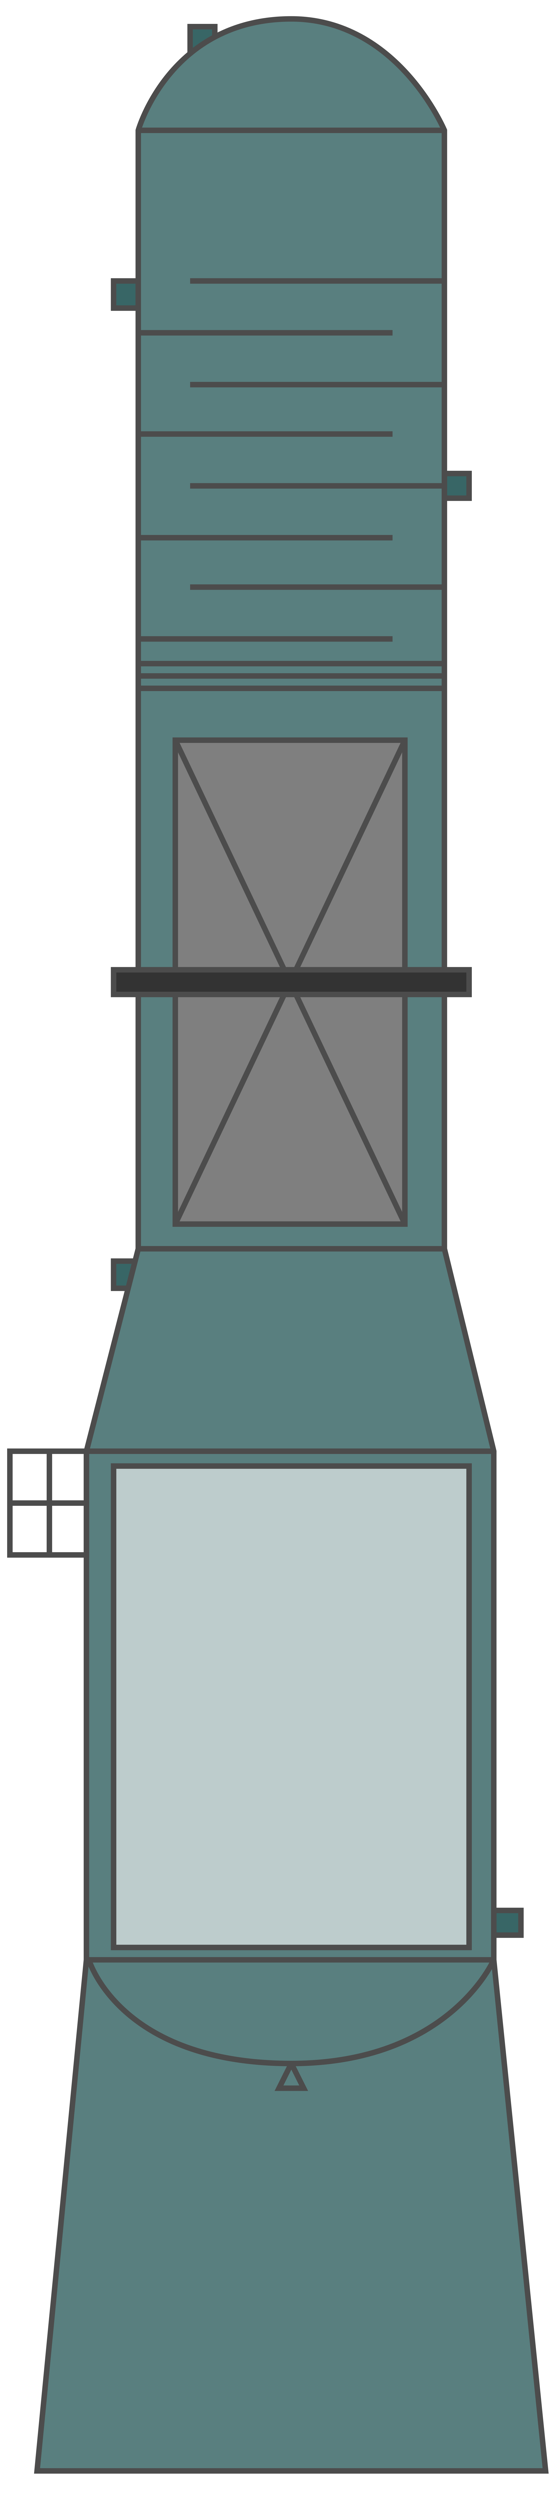 <svg version="1.1" xmlns="http://www.w3.org/2000/svg" xmlns:xlink="http://www.w3.org/1999/xlink" width="25px" height="112px" viewBox="0 0 25.453 112.5" enable-background="new 0 0 25.453 112.5" xml:space="preserve">
<g id="Group_Outlets">
	<path fill="#386666" stroke="#4C4C4C" stroke-width="0.25" d="M22.523,86.374h1.239V87.5h-1.239V86.374z" />
	<path fill="#386666" stroke="#4C4C4C" stroke-width="0.25" d="M5.181,56.757h1.126v1.239H5.181V56.757z" />
	<path fill="#386666" stroke="#4C4C4C" stroke-width="0.25" d="M8.672,1.689h1.126V0.45H8.672V1.689z" />
	<path fill="#386666" stroke="#4C4C4C" stroke-width="0.25" d="M5.181,12.05h1.126v1.238H5.181V12.05z" />
	<path fill="#386666" stroke="#4C4C4C" stroke-width="0.25" d="M20.271,20.833h1.126v1.126h-1.126V20.833z" />
</g>
<g id="Group_Column">
	<path fill="#597F7F" stroke="#4C4C4C" stroke-width="0.25" d="M20.271,5.18v51.014l2.252,9.234v23.198l2.365,23.312H1.69   l2.252-23.312V65.428l2.365-9.234V5.18c0,0,1.427-5.083,6.981-5.083C18.147,0.098,20.271,5.18,20.271,5.18z" />
</g>
<g id="Group_Level">
	<path fill="#7F7F7F" stroke="#4C4C4C" stroke-width="0.25" d="M7.996,32.996h10.473v22.072H7.996V32.996z" />
	<path fill="none" stroke="#4C4C4C" stroke-width="0.25" d="M7.996,55.067l10.473-22.072" />
	<path fill="none" stroke="#4C4C4C" stroke-width="0.25" d="M18.469,55.067L7.996,32.996" />
</g>
<g id="Group_Lines">
	<path fill="none" stroke="#4C4C4C" stroke-width="0.25" d="M22.523,88.626c0,0-2.038,4.729-9.234,4.729   c-7.861,0-9.234-4.729-9.234-4.729" />
	<path fill="none" stroke="#4C4C4C" stroke-width="0.25" d="M6.307,5.18h13.964" />
	<path fill="none" stroke="#4C4C4C" stroke-width="0.25" d="M6.307,30.631h13.964" />
	<path fill="none" stroke="#4C4C4C" stroke-width="0.25" d="M6.307,30.067h13.964" />
	<path fill="none" stroke="#4C4C4C" stroke-width="0.25" d="M6.307,29.504h13.964" />
	<path fill="none" stroke="#4C4C4C" stroke-width="0.25" d="M17.906,28.378H6.307" />
	<path fill="none" stroke="#4C4C4C" stroke-width="0.25" d="M8.672,26.014h11.599" />
	<path fill="none" stroke="#4C4C4C" stroke-width="0.25" d="M17.906,23.761H6.307" />
	<path fill="none" stroke="#4C4C4C" stroke-width="0.25" d="M8.672,21.396h11.599" />
	<path fill="none" stroke="#4C4C4C" stroke-width="0.25" d="M17.906,19.032H6.307" />
	<path fill="none" stroke="#4C4C4C" stroke-width="0.25" d="M8.672,16.779h11.599" />
	<path fill="none" stroke="#4C4C4C" stroke-width="0.25" d="M17.906,14.415H6.307" />
	<path fill="none" stroke="#4C4C4C" stroke-width="0.25" d="M8.672,12.05h11.599" />
	<path fill="none" stroke="#4C4C4C" stroke-width="0.25" d="M3.942,65.428h18.581" />
	<path fill="none" stroke="#4C4C4C" stroke-width="0.25" d="M20.271,56.194H6.307" />
	<path fill="none" stroke="#4C4C4C" stroke-width="0.25" d="M3.942,88.626h18.581" />
	<path fill="none" stroke="#4C4C4C" stroke-width="0.25" d="M13.289,93.355l-0.563,1.127h1.126L13.289,93.355" />
	<path fill="#333333" stroke="#4C4C4C" stroke-width="0.25" d="M5.181,43.468h16.216v1.126H5.181V43.468z" />
</g>
<g id="Group_Grills">
	<path fill="none" stroke="#4C4C4C" stroke-width="0.25" d="M3.942,65.428H0.451v4.73h3.491V65.428" />
	<path fill="none" stroke="#4C4C4C" stroke-width="0.25" d="M2.253,70.158v-4.73" />
	<path fill="none" stroke="#4C4C4C" stroke-width="0.25" d="M0.451,67.793h3.491" />
</g>
<g id="Group_Board">
	<path fill="#BDCCCC" stroke="#4C4C4C" stroke-width="0.25" d="M5.181,66.104h16.216v21.959H5.181V66.104z" />
</g>
</svg>